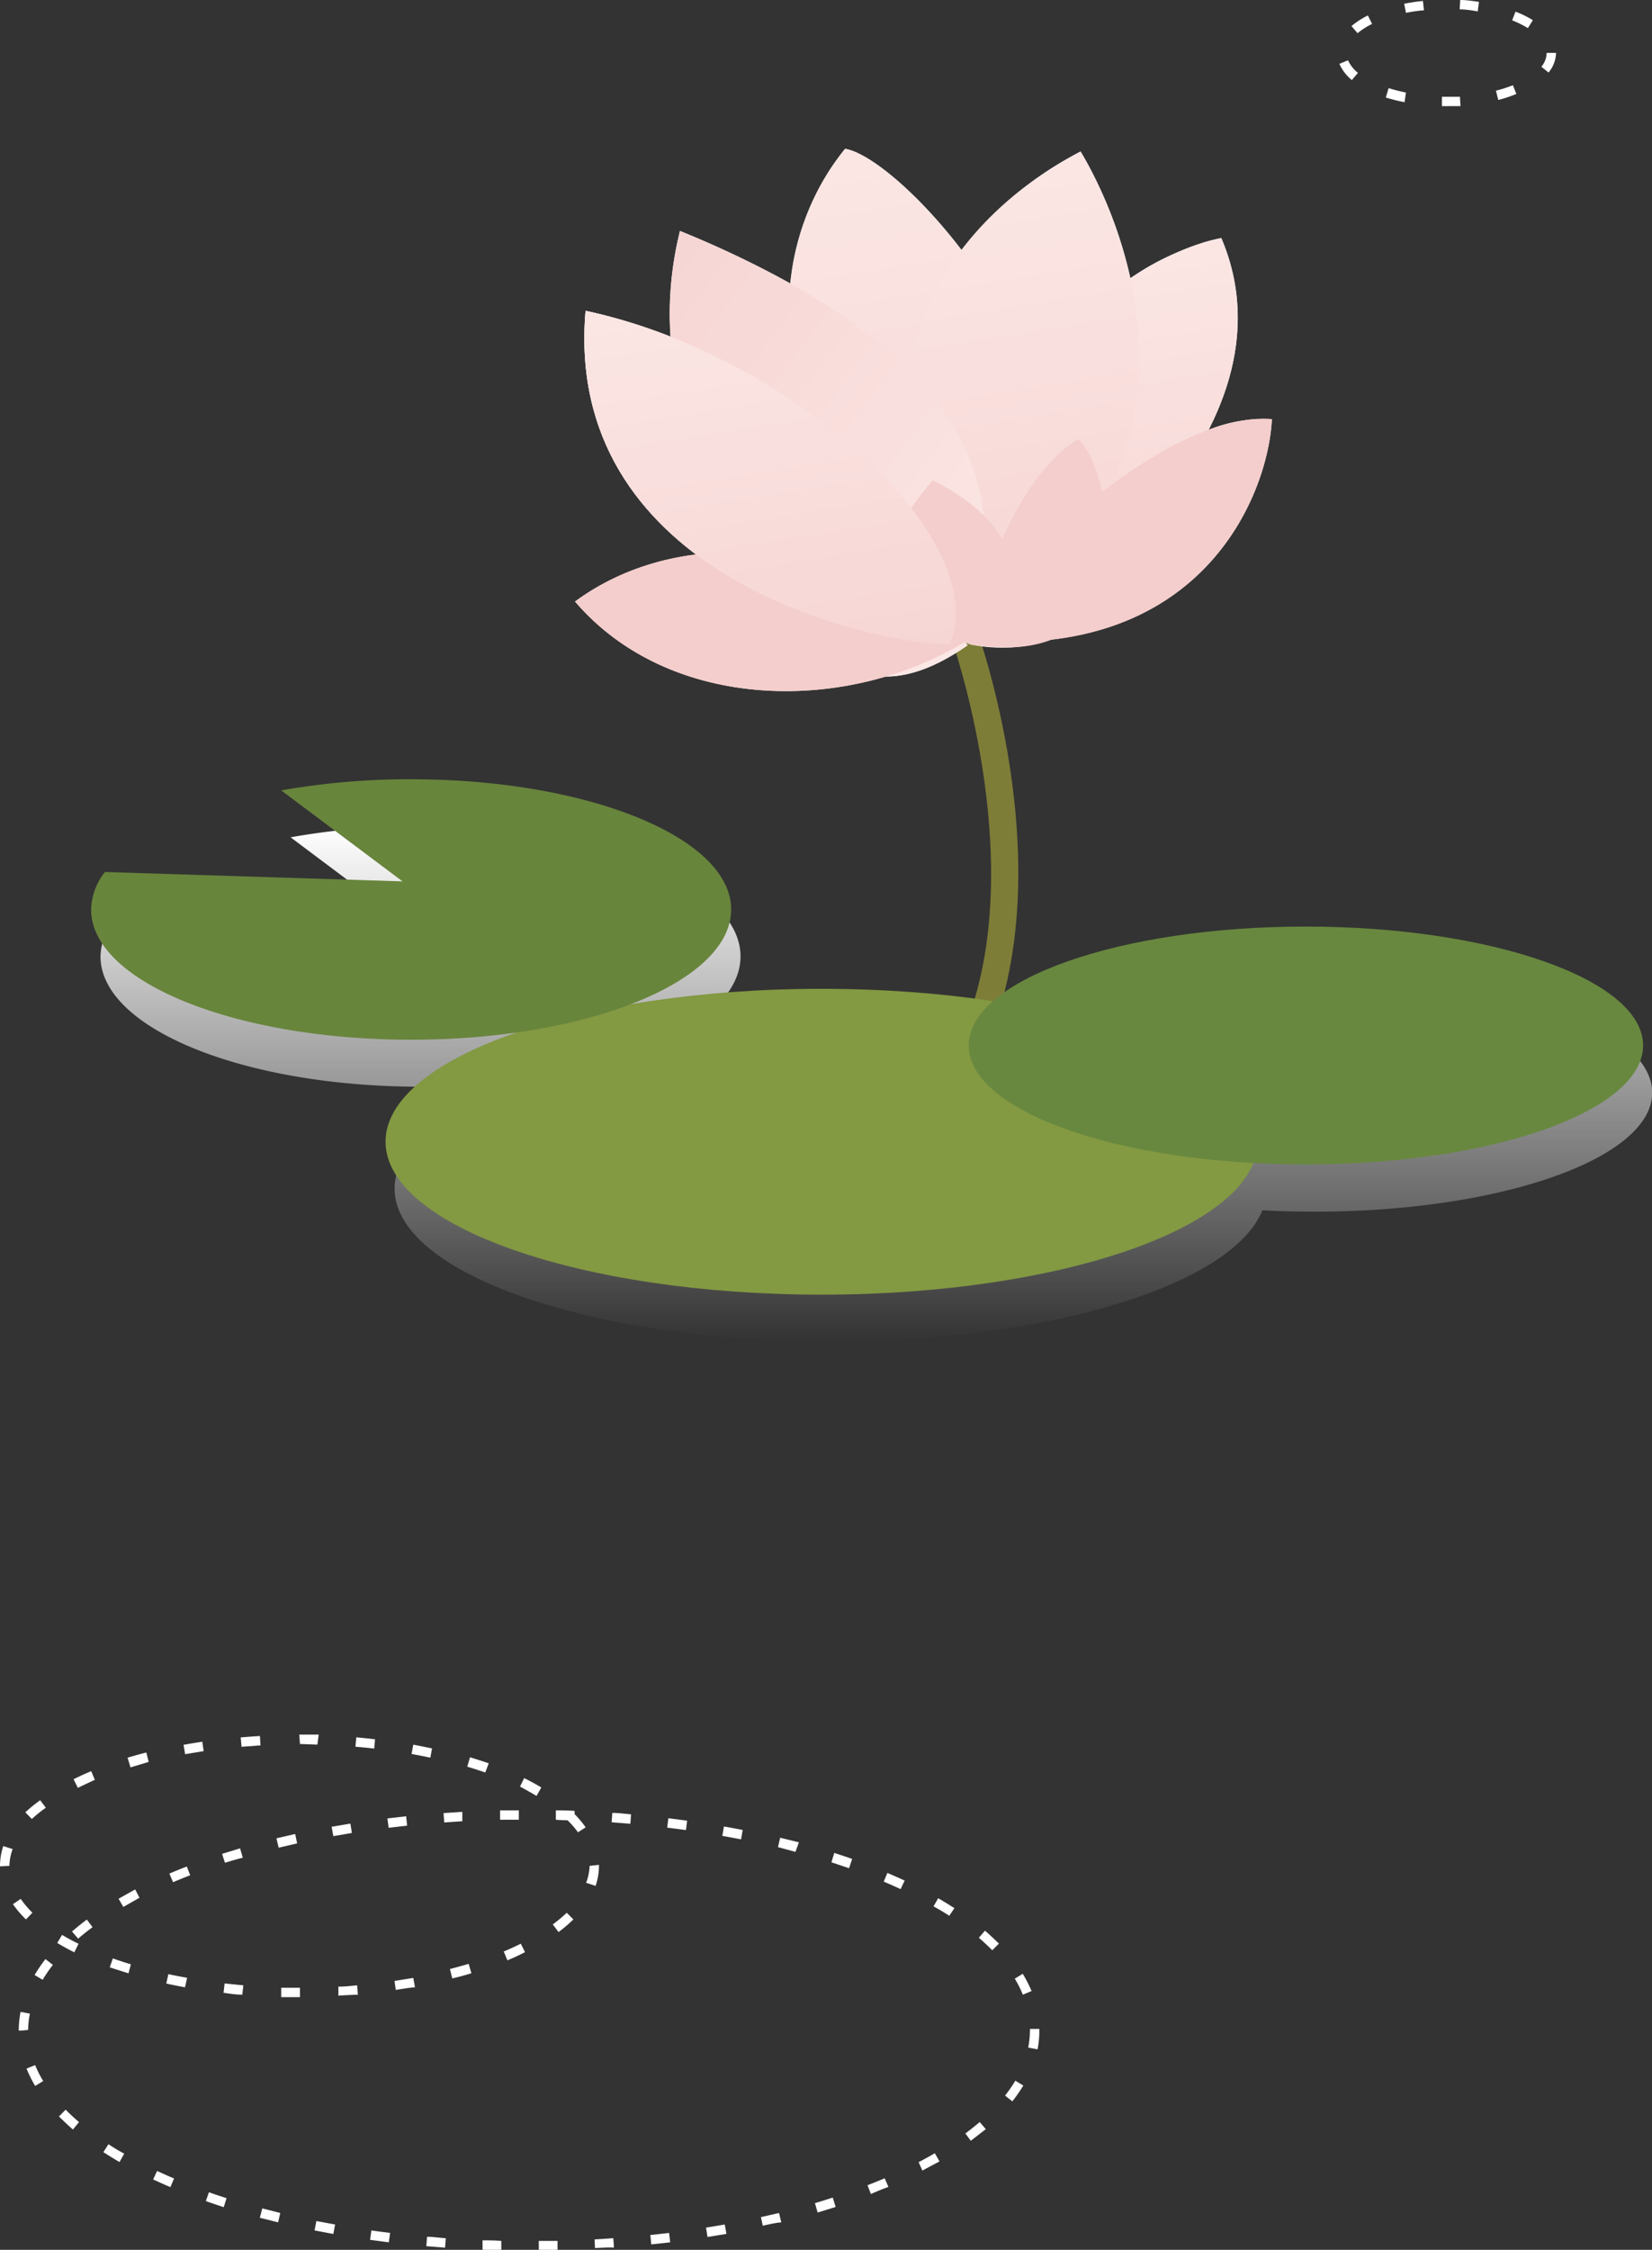 <svg xmlns="http://www.w3.org/2000/svg" xmlns:xlink="http://www.w3.org/1999/xlink" viewBox="0 0 176.24 239.95"><rect x="0" y="0" width="176.24" height="239.95" fill="#333333" stroke="none"/><defs><style>.a{isolation:isolate;}.b{fill:#fff;}.c{fill:#7e7d38;}.d,.e,.f,.g,.h,.i,.j,.k,.l,.m,.o,.p,.q{mix-blend-mode:multiply;}.d{fill:url(#a);}.e{fill:url(#b);}.f{fill:url(#c);}.g{fill:url(#d);}.h{fill:url(#e);}.i{fill:url(#f);}.j{fill:url(#g);}.k{fill:url(#h);}.l{fill:url(#i);}.m{fill:url(#j);}.n{fill:url(#u);}.o{fill:#839942;}.p{fill:#68883f;}.q{fill:#68853c;}</style><linearGradient id="a" x1="388.26" y1="769.45" x2="388.26" y2="848.07" gradientTransform="translate(-428.43 -686.19) rotate(-9.04)" gradientUnits="userSpaceOnUse"><stop offset="0" stop-color="#fdeeec"/><stop offset="1" stop-color="#f4cecc"/></linearGradient><linearGradient id="b" x1="422.3" y1="773.77" x2="422.3" y2="846.65" xlink:href="#a"/><linearGradient id="c" x1="405.36" y1="751.18" x2="405.36" y2="853.95" xlink:href="#a"/><linearGradient id="d" x1="416.07" y1="757.27" x2="416.07" y2="851.97" xlink:href="#a"/><linearGradient id="e" x1="-9015.19" y1="251.03" x2="-9015.19" y2="347.16" gradientTransform="translate(-5068.01 7448.13) rotate(126.76)" xlink:href="#a"/><linearGradient id="f" x1="-11999.81" y1="3825" x2="-11999.81" y2="3862.29" gradientTransform="matrix(-0.67, 0.15, -0.21, -0.9, -7080.86, 5354.19)" xlink:href="#a"/><linearGradient id="g" x1="-12013.01" y1="3822.23" x2="-12013.01" y2="3864.28" gradientTransform="matrix(-0.67, 0.15, -0.21, -0.9, -7080.86, 5354.19)" xlink:href="#a"/><linearGradient id="h" x1="3225.35" y1="3822.43" x2="3225.35" y2="3864.48" gradientTransform="matrix(0.67, -0.15, -0.21, -0.9, -1253.34, 4001.54)" xlink:href="#a"/><linearGradient id="i" x1="-11970.98" y1="3823.78" x2="-11970.98" y2="3860.03" gradientTransform="matrix(-0.67, 0.15, -0.21, -0.9, -7080.86, 5354.19)" xlink:href="#a"/><linearGradient id="j" x1="-12026.97" y1="3823.01" x2="-12026.97" y2="3861.15" gradientTransform="matrix(-0.67, 0.15, -0.21, -0.9, -7080.86, 5354.19)" xlink:href="#a"/><linearGradient id="u" x1="93.48" y1="143.08" x2="93.48" y2="88.11" gradientUnits="userSpaceOnUse"><stop offset="0" stop-color="#fff" stop-opacity="0"/><stop offset="1" stop-color="#fff"/></linearGradient></defs><g class="a"><path class="b" d="M57.48,240v-1c.67,0,1.33,0,2,0l0,1C58.82,239.94,58.15,240,57.48,240Zm-4,0c-.67,0-1.34,0-2-.06l0-1c.66,0,1.32,0,2,.06Zm10-.16-.05-1,2-.13.07,1C64.83,239.68,64.16,239.73,63.49,239.76Zm-16-.12-2-.16.08-1c.66,0,1.32.11,2,.15Zm22-.35-.1-1,2-.22.12,1Zm-28-.22c-.67-.09-1.33-.17-2-.27l.14-1c.65.1,1.31.18,2,.26Zm34-.57-.16-1c.66-.1,1.31-.22,2-.33l.18,1Zm-39.92-.32-2-.38.19-1,2,.37Zm45.83-.8-.21-1,1.93-.44.24,1C82.67,237.08,82,237.24,81.36,237.38Zm-51.72-.44-1.95-.49.26-1,1.92.49Zm57.56-1.05-.29-1c.65-.19,1.28-.39,1.9-.59l.31,1Zm-63.36-.57c-.65-.21-1.29-.43-1.91-.65l.33-.94c.62.22,1.24.43,1.88.63ZM92.91,234l-.36-.94c.62-.24,1.24-.49,1.83-.74l.4.92C94.17,233.46,93.55,233.71,92.91,234Zm-74.73-.74c-.63-.26-1.25-.54-1.84-.82l.42-.9c.59.27,1.19.54,1.81.8Zm80.24-1.73L98,230.6c.6-.31,1.18-.63,1.73-.95l.5.87C99.62,230.85,99,231.17,98.42,231.49Zm-85.67-.94c-.59-.35-1.17-.7-1.72-1.06l.54-.84c.54.35,1.1.7,1.68,1Zm90.83-2.25-.59-.8c.53-.4,1.05-.81,1.53-1.22l.65.76C104.67,227.46,104.14,227.89,103.58,228.3Zm-95.8-1.22c-.53-.46-1-.92-1.49-1.39L7,225c.44.45.92.89,1.43,1.33Zm100.23-3-.79-.62a14.61,14.61,0,0,0,1.1-1.59l.85.52A16.39,16.39,0,0,1,108,224.11ZM3.75,222.47a13.84,13.84,0,0,1-.92-1.85l.92-.37a11.8,11.8,0,0,0,.86,1.7Zm106.94-3.9-1-.19a10,10,0,0,0,.19-1.88v-.11h1v.1A10.34,10.34,0,0,1,110.69,218.57Zm-108.43-2H2a11.38,11.38,0,0,1,.19-2l1,.19A9.28,9.28,0,0,0,3,216.5Zm106.86-3.83a11.4,11.4,0,0,0-.86-1.71l.85-.52a14.54,14.54,0,0,1,.94,1.84ZM4.55,211.15l-.86-.51a17.66,17.66,0,0,1,1.16-1.7l.79.62A15.52,15.52,0,0,0,4.55,211.15ZM105.86,208c-.45-.45-.93-.9-1.43-1.33l.65-.76c.52.45,1,.91,1.49,1.38ZM8.34,206.76,7.68,206c.5-.42,1-.85,1.59-1.27l.6.81C9.33,205.94,8.81,206.35,8.34,206.76Zm92.93-2.44c-.54-.35-1.1-.69-1.68-1l.5-.87c.6.35,1.17.7,1.73,1.06Zm-88.11-.94-.51-.87c.57-.33,1.16-.65,1.77-1l.46.89C14.29,202.74,13.71,203.06,13.16,203.38Zm82.92-1.9c-.58-.27-1.19-.54-1.8-.8l.39-.93c.62.27,1.24.54,1.84.82Zm-77.62-.74-.39-.92c.6-.25,1.23-.51,1.86-.75l.36.93C19.67,200.24,19.06,200.49,18.46,200.74Zm72.12-1.49-1.88-.63.3-1c.65.21,1.29.42,1.91.64ZM24,198.67l-.31-.95,1.92-.59.29,1C25.28,198.28,24.65,198.47,24,198.67Zm60.86-1.16L83,197l.23-1,2,.49Zm-55.13-.45-.24-1,2-.46.21,1Zm49.33-.89-2-.37.17-1c.66.11,1.32.24,2,.37Zm-43.5-.34-.18-1,2-.34.16,1Zm37.62-.65-2-.26.12-1,2,.26Zm-31.72-.24-.13-1,2-.23.1,1Zm25.79-.43-2-.16.07-1c.67,0,1.34.1,2,.15Zm-19.86-.14-.07-1,2-.13,0,1Zm13.91-.23c-.66,0-1.32,0-2-.06l0-1c.67,0,1.34,0,2,.06Zm-7.95-.06,0-1,2,0v1Z"/><path class="b" d="M32,213h0c-.68,0-1.36,0-2,0l0-1c.66,0,1.33,0,2,0Zm4.1-.12,0-1c.68,0,1.35-.08,2-.14l.08,1C37.45,212.76,36.76,212.8,36.07,212.84Zm-10.25-.14c-.69,0-1.37-.12-2-.2l.11-1,2,.2Zm16.38-.47-.14-1,2-.32.18,1C43.57,212,42.89,212.13,42.2,212.23Zm-22.49-.32c-.68-.12-1.36-.26-2-.4l.22-1q1,.21,2,.39ZM48.25,211l-.25-1c.67-.17,1.31-.35,2-.55l.29,1C49.59,210.67,48.93,210.85,48.25,211Zm-34.54-.54c-.67-.21-1.33-.42-2-.64l.33-.95q.93.33,1.92.63Zm40.41-1.41-.38-.92c.63-.26,1.24-.54,1.82-.83l.45.9C55.41,208.52,54.77,208.81,54.12,209.08Zm-46.19-.83c-.64-.32-1.25-.65-1.82-1l.51-.86c.55.33,1.14.65,1.76.95Zm51.64-2.18-.6-.8A13.63,13.63,0,0,0,60.46,204l.71.71A14.68,14.68,0,0,1,59.57,206.07Zm-56.8-1.33a11.4,11.4,0,0,1-1.39-1.62l.83-.57A10.45,10.45,0,0,0,3.46,204Zm60.76-3.58-1-.33A5.55,5.55,0,0,0,62.9,199l1-.11V199A6.76,6.76,0,0,1,63.53,201.16ZM0,199.05V199a6.67,6.67,0,0,1,.35-2.11l1,.32A5.56,5.56,0,0,0,1,199Zm61.66-3.63A9.38,9.38,0,0,0,60.4,194l.69-.72a10.73,10.73,0,0,1,1.39,1.61ZM3.4,194l-.7-.71A15.54,15.54,0,0,1,4.29,192l.6.8A13.63,13.63,0,0,0,3.4,194Zm53.84-2.46c-.55-.33-1.14-.65-1.76-1l.44-.9c.64.32,1.26.65,1.83,1Zm-48.95-.89-.44-.89c.6-.3,1.23-.59,1.88-.86l.39.92C9.49,190.12,8.87,190.4,8.29,190.69Zm43.48-1.61c-.62-.21-1.26-.42-1.92-.62l.29-1c.68.2,1.33.42,2,.64Zm-37.86-.58-.3-1c.65-.19,1.31-.38,2-.55l.25,1C15.18,188.13,14.54,188.31,13.91,188.5Zm32-1c-.65-.14-1.31-.27-2-.39l.18-1,2,.4Zm-26.16-.37-.17-1c.66-.12,1.34-.23,2-.33l.15,1Zm20.17-.6c-.67-.08-1.34-.14-2-.2l.09-1q1,.09,2,.21Zm-14.15-.19-.09-1c.68-.06,1.36-.11,2.05-.15l.06,1Zm8.09-.23L32,186l-.07-1H32c.63,0,1.3,0,2,0Z"/><path class="b" d="M154.36,11.32h-.53l0-1h.47c.51,0,1,0,1.45,0l.06,1C155.35,11.31,154.86,11.32,154.36,11.32Zm-4.52-.42a18.7,18.7,0,0,1-2-.5l.3-1c.58.18,1.21.34,1.85.47Zm10-.23-.25-1a13.74,13.74,0,0,0,1.81-.58l.37.93A14.55,14.55,0,0,1,159.81,10.67ZM144.22,8.54a4.66,4.66,0,0,1-1.33-1.73l.92-.38a3.64,3.64,0,0,0,1.06,1.34Zm21-.79-.78-.63A2.39,2.39,0,0,0,165,5.64l.75,0H166A3.37,3.37,0,0,1,165.19,7.75ZM144.83,3.54l-.65-.76a8.66,8.66,0,0,1,1.75-1.13l.45.9A7.81,7.81,0,0,0,144.83,3.54ZM163,3a10.52,10.52,0,0,0-1.68-.83l.36-.93a11,11,0,0,1,1.85.91Zm-13-1.6-.2-1c.65-.13,1.32-.23,2-.3l.11,1C151.23,1.15,150.59,1.25,150,1.37Zm7.65-.18C157,1.1,156.37,1,155.72,1l.06-1c.68,0,1.35.11,2,.2Z"/><path class="c" d="M105.9,109.86l-2.69-1c6.55-17.57-1.71-40.73-1.79-41l2.69-1C104.47,67.9,112.82,91.29,105.9,109.86Z"/><path class="b" d="M135.69,44.7a16,16,0,0,0-6.75,1.14c3.25-6.36,4.35-13.43,1.35-20.45a27.92,27.92,0,0,0-9.7,4.28,46.4,46.4,0,0,0-5.31-13.51,38.42,38.42,0,0,0-12.7,10.5c-4.66-6.1-9.82-10.36-12.42-10.79a27,27,0,0,0-5.85,14.36,107.34,107.34,0,0,0-11.77-5.6,36.11,36.11,0,0,0-1,11.27,58.54,58.54,0,0,0-9.06-2.75c-1.06,12.15,4.43,20.46,11.78,26a27.38,27.38,0,0,0-12.91,5c8,9.32,21.49,11.45,33.16,8,2.45,0,5.34-1,8.72-3.33l-.23-.3.58.22a16.39,16.39,0,0,0,8.53-.52C129.9,66.18,135.34,51.81,135.69,44.7Z"/><path class="d" d="M101.32,68.76c-10.57-.4-41.23-8.31-38.85-35.61C84.39,37.83,106,57.43,101.32,68.76Z"/><path class="e" d="M130.29,25.39c-11,1.93-33.77,20.6-29.4,43.42C113.51,66.36,138.94,45.6,130.29,25.39Z"/><path class="f" d="M90.16,15.87c7.69,1.28,37.7,36,11.17,52.85C90.05,63.6,75.77,33.44,90.16,15.87Z"/><path class="g" d="M115.28,16.16c-6.71,3.61-29,16.85-14,52.56C136.35,49.28,115.28,16.16,115.28,16.16Z"/><path class="h" d="M102.73,68.54c1.63-6.29,12-26.63-30.19-43.91C64.55,57.9,102.73,68.54,102.73,68.54Z"/><path class="i" d="M99.5,51.22c7.68,3.85,12.19,10.2,4.07,17.53C97.73,66.58,89.5,62.88,99.5,51.22Z"/><path class="j" d="M115,46.86c3,1.83,9,25.13-11.38,21.89C105.31,58.82,109.8,50,115,46.86Z"/><path class="k" d="M83.36,54.19c-1.87,3,3,26.53,19.86,14.64C97.28,60.68,89.36,54.74,83.36,54.19Z"/><path class="l" d="M61.34,64.16c10.28-7.71,28-7.56,42.09,4C90.58,76.24,71.46,76,61.34,64.16Z"/><path class="m" d="M135.69,44.7c-.4,8.2-7.56,26.05-32.61,23.54C108.09,59,125.22,43.77,135.69,44.7Z"/><path class="d" d="M101.32,68.76c-10.57-.4-41.23-8.31-38.85-35.61C84.39,37.83,106,57.43,101.32,68.76Z"/><path class="e" d="M130.29,25.39c-11,1.93-33.77,20.6-29.4,43.42C113.51,66.36,138.94,45.6,130.29,25.39Z"/><path class="f" d="M90.16,15.87c7.69,1.28,37.7,36,11.17,52.85C90.05,63.6,75.77,33.44,90.16,15.87Z"/><path class="g" d="M115.28,16.16c-6.71,3.61-29,16.85-14,52.56C136.35,49.28,115.28,16.16,115.28,16.16Z"/><path class="h" d="M102.73,68.54c1.63-6.29,12-26.63-30.19-43.91C64.55,57.9,102.73,68.54,102.73,68.54Z"/><path class="i" d="M99.5,51.22c7.68,3.85,12.19,10.2,4.07,17.53C97.73,66.58,89.5,62.88,99.5,51.22Z"/><path class="j" d="M115,46.86c3,1.83,9,25.13-11.38,21.89C105.31,58.82,109.8,50,115,46.86Z"/><path class="k" d="M83.36,54.19c-1.87,3,3,26.53,19.86,14.64C97.28,60.68,89.36,54.74,83.36,54.19Z"/><path class="l" d="M61.34,64.16c10.28-7.71,28-7.56,42.09,4C90.58,76.24,71.46,76,61.34,64.16Z"/><path class="m" d="M135.69,44.7c-.4,8.2-7.56,26.05-32.61,23.54C108.09,59,125.22,43.77,135.69,44.7Z"/><path class="n" d="M44.85,115.9a78.87,78.87,0,0,0,11.25-.78c-8.62,3-14,7.09-14,11.65,0,9,20.83,16.31,46.51,16.31,23.5,0,42.92-6.11,46.06-14,1.82.1,3.69.15,5.59.15,19.85,0,36-5.68,36-12.69s-16.1-12.68-36-12.68c-15.11,0-28,3.29-33.35,8a127.08,127.08,0,0,0-38.68.33C74.86,109.58,79,106,79,102c0-7.68-15.28-13.9-34.13-13.9A78.62,78.62,0,0,0,31,89.3L43.94,99,12.2,98A6.72,6.72,0,0,0,10.72,102C10.72,109.68,26,115.9,44.85,115.9Z"/><path class="o" d="M134.16,121.77c0-9-20.83-16.31-46.52-16.31s-46.51,7.31-46.51,16.31S62,138.08,87.64,138.08,134.16,130.78,134.16,121.77Z"/><path class="p" d="M103.35,111.5c0-7,16.09-12.68,35.94-12.68s36,5.68,36,12.68-16.1,12.69-36,12.69S103.35,118.51,103.35,111.5Z"/><path class="q" d="M43.85,83.11A78.62,78.62,0,0,0,30,84.3L42.94,94,11.2,93A6.72,6.72,0,0,0,9.72,97c0,7.67,15.28,13.89,34.13,13.89S78,104.68,78,97,62.7,83.11,43.85,83.11Z"/></g></svg>